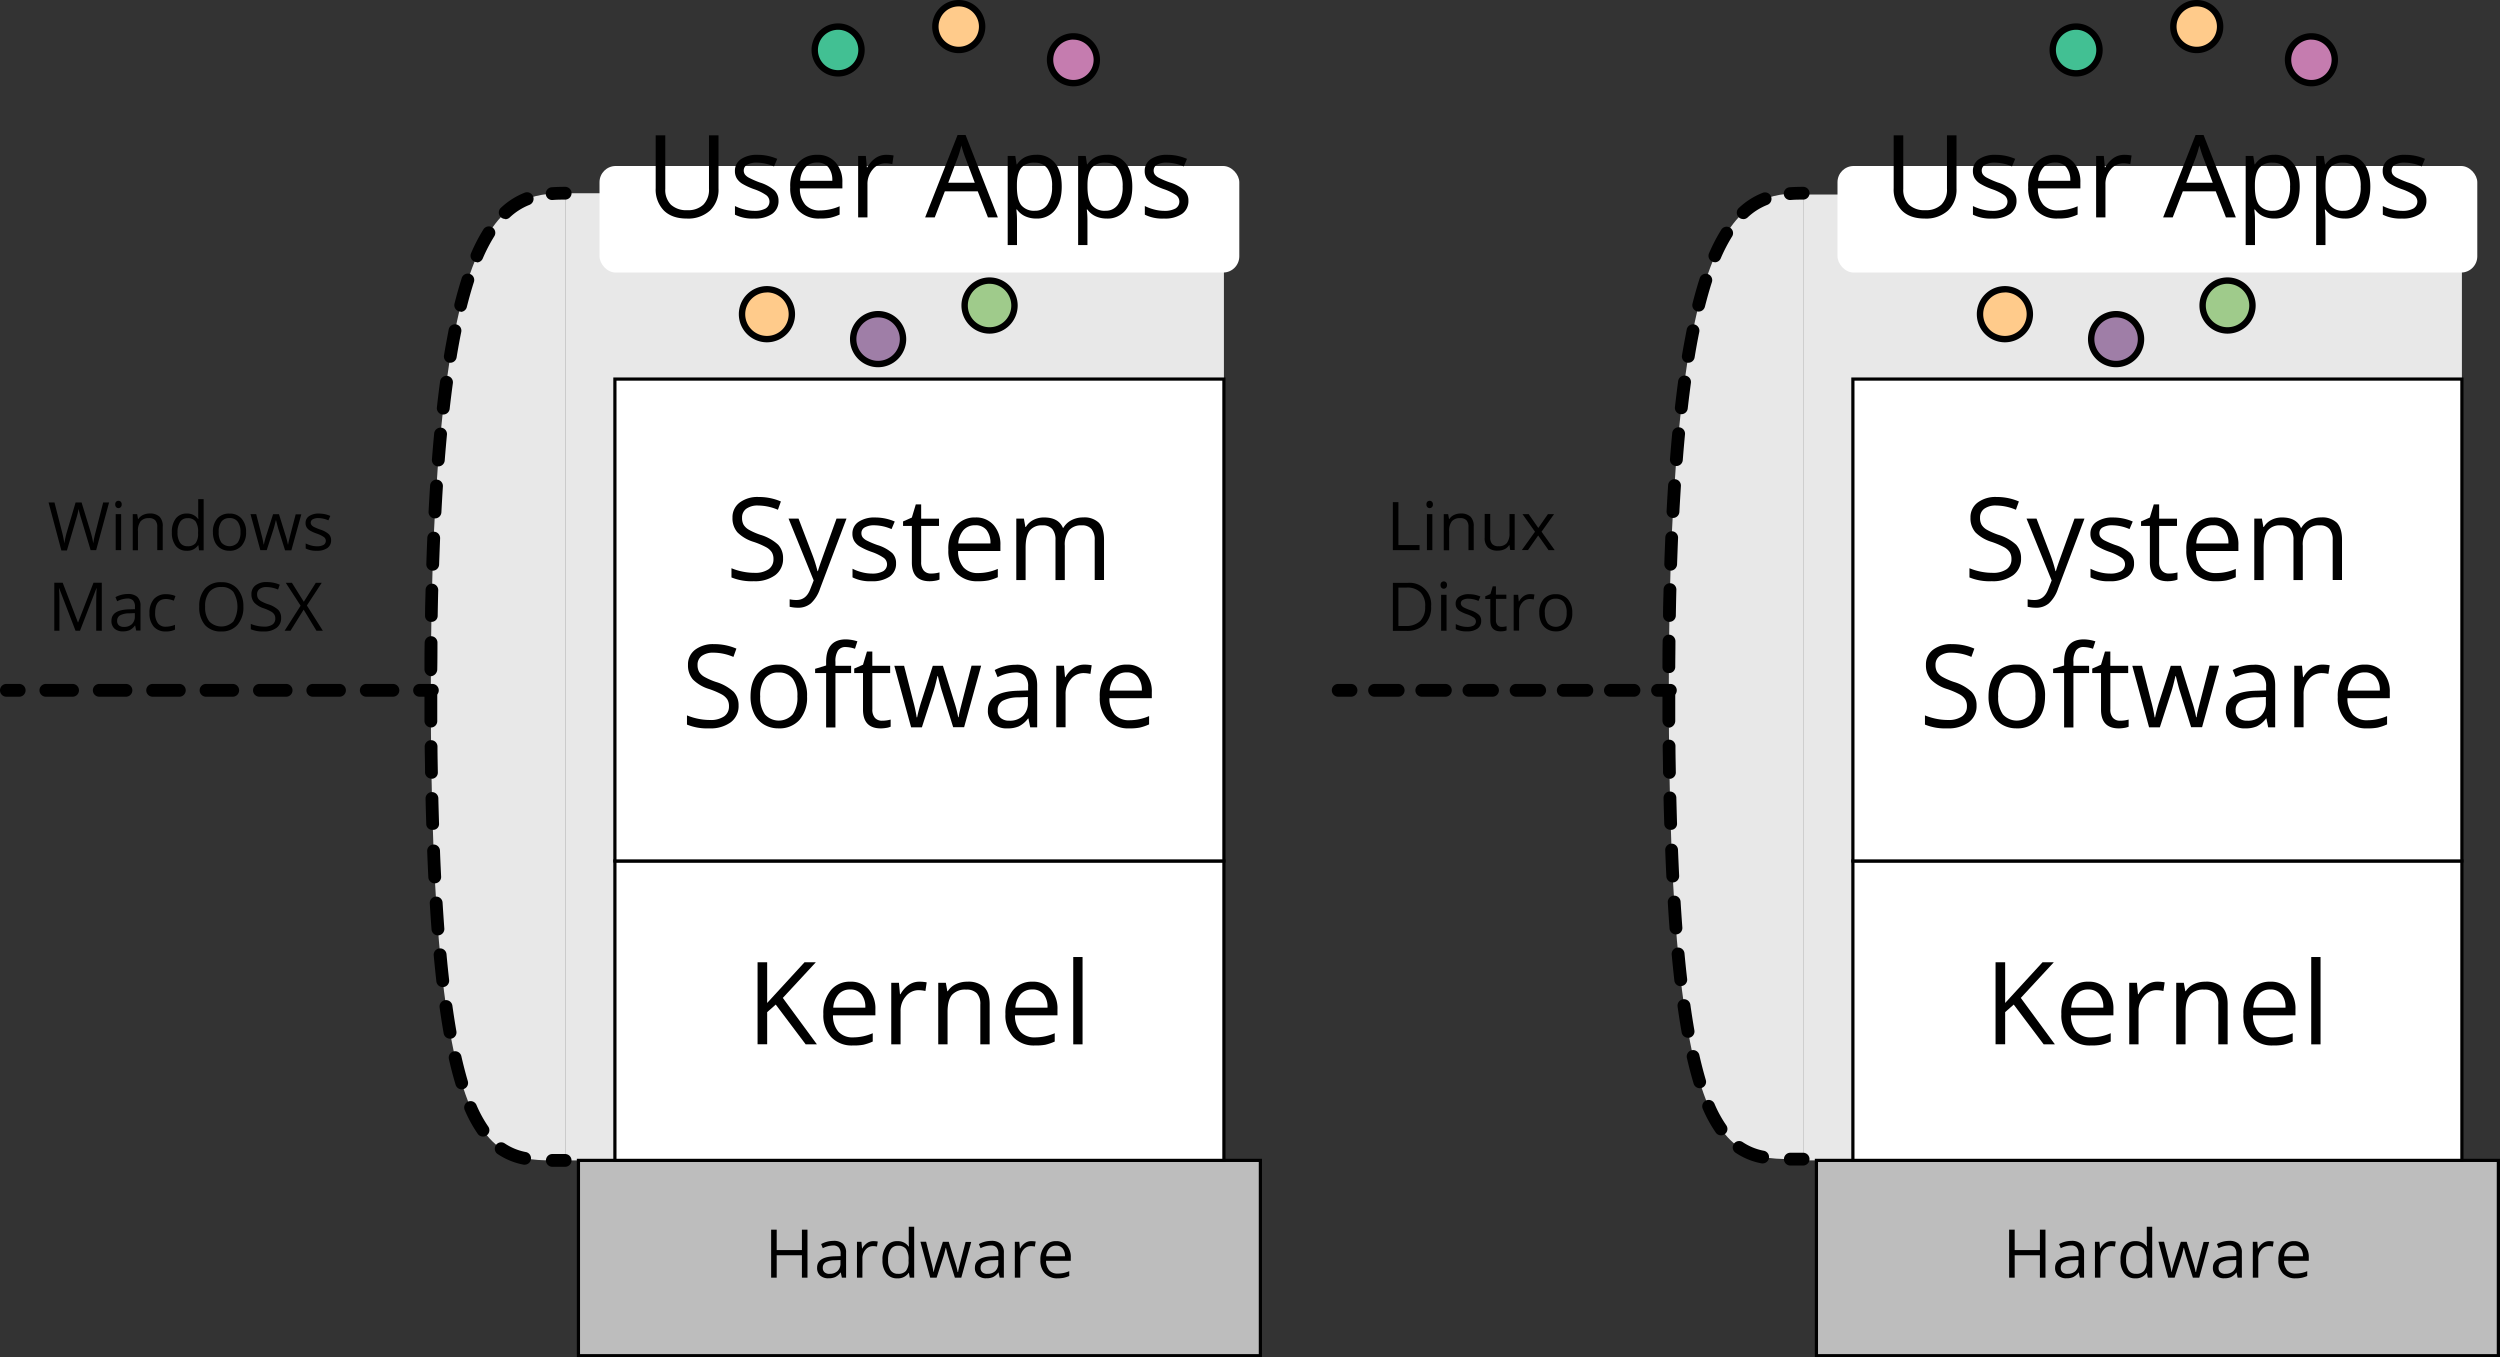 <svg id="Layer_1" data-name="Layer 1" xmlns="http://www.w3.org/2000/svg" viewBox="0 0 781.51 424.31"><rect x="0" y="0" width="781.51" height="424.31" fill="#333333" stroke="none"/><defs><style>.cls-1{fill:#e8e8e8;}.cls-2{fill:#fff;}.cls-3{fill:#bdbdbd;}.cls-4{fill:#ffcb8b;}.cls-5{fill:#9fcb8b;}.cls-6{fill:#9f7ea7;}.cls-7{fill:#42c093;}.cls-8{fill:#c57caf;}</style></defs><title>3</title><rect class="cls-1" x="176.68" y="60.41" width="205.92" height="302.34"/><rect class="cls-2" x="187.41" y="51.89" width="200" height="33.31" rx="5.07" ry="5.07"/><rect class="cls-3" x="180.82" y="362.75" width="213.19" height="61.06"/><path d="M403,431.9H188.82V369.84H403V431.9Zm-213.19-1H402V370.84H189.82V430.9Z" transform="translate(-8.5 -7.6)"/><rect class="cls-2" x="192.23" y="269.14" width="190.38" height="93.61"/><path d="M391.6,370.84H200.22V276.24H391.6v94.61Zm-190.38-1H390.6V277.24H201.22v92.61Z" transform="translate(-8.5 -7.6)"/><rect class="cls-2" x="192.23" y="118.5" width="190.38" height="150.64"/><path d="M391.6,277.24H200.22V125.6H391.6V277.24Zm-190.38-1H390.6V126.6H201.22V276.24Z" transform="translate(-8.5 -7.6)"/><path d="M260.92,407h-1.74v-7H251.3v7h-1.74V392h1.74v6.37h7.88V392h1.74v15Z" transform="translate(-8.5 -7.6)"/><path d="M271.67,407l-0.34-1.6h-0.08a4.72,4.72,0,0,1-1.67,1.43,5.1,5.1,0,0,1-2.08.37,3.75,3.75,0,0,1-2.62-.86,3.13,3.13,0,0,1-.95-2.45q0-3.4,5.44-3.56l1.9-.06v-0.7a2.84,2.84,0,0,0-.57-2,2.34,2.34,0,0,0-1.82-.63,7.4,7.4,0,0,0-3.17.86l-0.52-1.3a8.15,8.15,0,0,1,3.8-1,4.27,4.27,0,0,1,3,.89,3.72,3.72,0,0,1,1,2.86V407h-1.26Zm-3.84-1.2a3.45,3.45,0,0,0,2.49-.87,3.22,3.22,0,0,0,.91-2.44v-1l-1.7.07a6.19,6.19,0,0,0-2.92.63,1.9,1.9,0,0,0-.9,1.74,1.75,1.75,0,0,0,.56,1.4A2.31,2.31,0,0,0,267.83,405.82Z" transform="translate(-8.5 -7.6)"/><path d="M281.55,395.59a6.64,6.64,0,0,1,1.34.12l-0.24,1.58a5.77,5.77,0,0,0-1.23-.15,3,3,0,0,0-2.33,1.11,4,4,0,0,0-1,2.75v6h-1.7V395.8h1.4l0.19,2.08h0.08a4.93,4.93,0,0,1,1.5-1.69A3.39,3.39,0,0,1,281.55,395.59Z" transform="translate(-8.5 -7.6)"/><path d="M292.62,405.51h-0.09a4,4,0,0,1-3.52,1.71,4.17,4.17,0,0,1-3.42-1.5,6.62,6.62,0,0,1-1.22-4.28,6.73,6.73,0,0,1,1.23-4.31,4.13,4.13,0,0,1,3.42-1.54,4.08,4.08,0,0,1,3.5,1.66h0.13l-0.07-.81,0-.79v-4.57h1.7V407h-1.38Zm-3.4.29a3.09,3.09,0,0,0,2.52-.95,4.78,4.78,0,0,0,.78-3.06v-0.36a5.63,5.63,0,0,0-.79-3.4,3,3,0,0,0-2.53-1,2.6,2.6,0,0,0-2.29,1.16,5.78,5.78,0,0,0-.79,3.28,5.54,5.54,0,0,0,.79,3.25A2.67,2.67,0,0,0,289.23,405.8Z" transform="translate(-8.5 -7.6)"/><path d="M307,407l-2.06-6.58q-0.19-.6-0.73-2.74h-0.08q-0.41,1.79-.72,2.76L301.29,407h-2l-3.06-11.22H298l1.65,6.44a26.11,26.11,0,0,1,.65,3h0.08q0.11-.58.36-1.51t0.44-1.47l2.06-6.44h1.84l2,6.44a21.79,21.79,0,0,1,.78,3H308a10.86,10.86,0,0,1,.22-1.14q0.18-.77,2.13-8.26h1.76L309,407h-2Z" transform="translate(-8.5 -7.6)"/><path d="M321,407l-0.34-1.6h-0.08a4.74,4.74,0,0,1-1.67,1.43,5.11,5.11,0,0,1-2.08.37,3.75,3.75,0,0,1-2.62-.86,3.13,3.13,0,0,1-.95-2.45q0-3.4,5.43-3.56l1.9-.06v-0.7a2.84,2.84,0,0,0-.57-2,2.34,2.34,0,0,0-1.82-.63,7.4,7.4,0,0,0-3.17.86l-0.52-1.3a8.15,8.15,0,0,1,3.8-1,4.27,4.27,0,0,1,3,.89,3.72,3.72,0,0,1,1,2.86V407H321Zm-3.84-1.2a3.45,3.45,0,0,0,2.49-.87,3.21,3.21,0,0,0,.91-2.44v-1l-1.7.07a6.19,6.19,0,0,0-2.92.63,1.9,1.9,0,0,0-.9,1.74,1.75,1.75,0,0,0,.56,1.4A2.31,2.31,0,0,0,317.2,405.82Z" transform="translate(-8.5 -7.6)"/><path d="M330.92,395.59a6.64,6.64,0,0,1,1.34.12L332,397.29a5.79,5.79,0,0,0-1.23-.15,3,3,0,0,0-2.33,1.11,4,4,0,0,0-1,2.75v6h-1.7V395.8h1.4l0.19,2.08h0.08a4.93,4.93,0,0,1,1.5-1.69A3.39,3.39,0,0,1,330.92,395.59Z" transform="translate(-8.5 -7.6)"/><path d="M339.1,407.22a5.15,5.15,0,0,1-3.93-1.52,5.86,5.86,0,0,1-1.44-4.21,6.51,6.51,0,0,1,1.34-4.31,4.44,4.44,0,0,1,3.59-1.6A4.23,4.23,0,0,1,342,397a5.31,5.31,0,0,1,1.23,3.66v1.07h-7.73a4.45,4.45,0,0,0,1,3,3.46,3.46,0,0,0,2.67,1,9,9,0,0,0,3.58-.76v1.51a9,9,0,0,1-1.7.56A9.59,9.59,0,0,1,339.1,407.22ZM338.64,397a2.77,2.77,0,0,0-2.15.88,4.05,4.05,0,0,0-.95,2.44h5.87a3.73,3.73,0,0,0-.72-2.46A2.52,2.52,0,0,0,338.64,397Z" transform="translate(-8.5 -7.6)"/><path d="M263.87,334.07h-3.51L251,321.63,248.32,324v10.05h-3V308.41h3v12.72L260,308.41h3.53l-10.32,11.14Z" transform="translate(-8.5 -7.6)"/><path d="M275.08,334.42a8.84,8.84,0,0,1-6.73-2.6,10.05,10.05,0,0,1-2.47-7.21,11.15,11.15,0,0,1,2.29-7.39,7.61,7.61,0,0,1,6.15-2.74,7.25,7.25,0,0,1,5.72,2.38,9.11,9.11,0,0,1,2.11,6.27V325H268.9a7.62,7.62,0,0,0,1.71,5.14,5.92,5.92,0,0,0,4.57,1.75,15.48,15.48,0,0,0,6.14-1.3v2.6a15.46,15.46,0,0,1-2.92,1A16.4,16.4,0,0,1,275.08,334.42Zm-0.79-17.5a4.76,4.76,0,0,0-3.69,1.51,7,7,0,0,0-1.62,4.18H279a6.4,6.4,0,0,0-1.23-4.22A4.32,4.32,0,0,0,274.29,316.92Z" transform="translate(-8.5 -7.6)"/><path d="M295.89,314.48a11.46,11.46,0,0,1,2.3.21l-0.4,2.7a9.91,9.91,0,0,0-2.11-.26,5.13,5.13,0,0,0-4,1.9,6.91,6.91,0,0,0-1.66,4.72v10.32h-2.91V314.83h2.4l0.33,3.56H290a8.45,8.45,0,0,1,2.58-2.9A5.8,5.8,0,0,1,295.89,314.48Z" transform="translate(-8.5 -7.6)"/><path d="M314.95,334.07V321.63a5,5,0,0,0-1.07-3.51,4.36,4.36,0,0,0-3.35-1.16,5.52,5.52,0,0,0-4.42,1.63q-1.4,1.63-1.4,5.39v10.09h-2.91V314.83h2.37l0.47,2.63h0.14a6,6,0,0,1,2.51-2.2,8.17,8.17,0,0,1,3.6-.78,7.31,7.31,0,0,1,5.23,1.68q1.75,1.68,1.75,5.36v12.55h-2.91Z" transform="translate(-8.5 -7.6)"/><path d="M332,334.42a8.84,8.84,0,0,1-6.73-2.6,10.05,10.05,0,0,1-2.47-7.21,11.15,11.15,0,0,1,2.29-7.39,7.61,7.61,0,0,1,6.15-2.74,7.25,7.25,0,0,1,5.72,2.38,9.11,9.11,0,0,1,2.11,6.27V325H325.79a7.62,7.62,0,0,0,1.71,5.14,5.92,5.92,0,0,0,4.57,1.75,15.48,15.48,0,0,0,6.14-1.3v2.6a15.46,15.46,0,0,1-2.92,1A16.39,16.39,0,0,1,332,334.42Zm-0.79-17.5a4.76,4.76,0,0,0-3.69,1.51,7,7,0,0,0-1.62,4.18h10.05a6.4,6.4,0,0,0-1.23-4.22A4.32,4.32,0,0,0,331.18,316.92Z" transform="translate(-8.5 -7.6)"/><path d="M346.92,334.07H344v-27.3h2.91v27.3Z" transform="translate(-8.5 -7.6)"/><path d="M253.29,182.12a6.29,6.29,0,0,1-2.46,5.28,10.66,10.66,0,0,1-6.67,1.89,16.7,16.7,0,0,1-7-1.18v-2.88a18.53,18.53,0,0,0,3.44,1.05,18.13,18.13,0,0,0,3.69.39,7.43,7.43,0,0,0,4.49-1.13,3.72,3.72,0,0,0,1.51-3.15,4,4,0,0,0-.54-2.18,5,5,0,0,0-1.79-1.57,25.08,25.08,0,0,0-3.82-1.63,12.17,12.17,0,0,1-5.12-3,6.7,6.7,0,0,1-1.54-4.58,5.7,5.7,0,0,1,2.23-4.72,9.26,9.26,0,0,1,5.9-1.75,17.37,17.37,0,0,1,7,1.4l-0.93,2.6a15.91,15.91,0,0,0-6.18-1.33,6,6,0,0,0-3.7,1,3.35,3.35,0,0,0-1.33,2.83,4.33,4.33,0,0,0,.49,2.19,4.62,4.62,0,0,0,1.66,1.56,20.6,20.6,0,0,0,3.57,1.57,14.15,14.15,0,0,1,5.55,3.09A6.07,6.07,0,0,1,253.29,182.12Z" transform="translate(-8.5 -7.6)"/><path d="M255,169.71h3.12l4.21,11a41.81,41.81,0,0,1,1.72,5.42h0.14q0.23-.9,1-3.06T270,169.71h3.12l-8.27,21.9a10.92,10.92,0,0,1-2.87,4.61,6.1,6.1,0,0,1-4,1.36,11.7,11.7,0,0,1-2.63-.3v-2.33a10.13,10.13,0,0,0,2.16.21q3,0,4.28-3.37l1.07-2.74Z" transform="translate(-8.5 -7.6)"/><path d="M288.61,183.7a4.82,4.82,0,0,1-2,4.14A9.41,9.41,0,0,1,281,189.3a12.22,12.22,0,0,1-6-1.21v-2.7a14.35,14.35,0,0,0,3,1.11,12.4,12.4,0,0,0,3.06.4,6.94,6.94,0,0,0,3.51-.73,2.51,2.51,0,0,0,.25-4.14,15.33,15.33,0,0,0-3.8-1.89,20.63,20.63,0,0,1-3.82-1.75,5.21,5.21,0,0,1-1.68-1.69,4.42,4.42,0,0,1-.55-2.26,4.32,4.32,0,0,1,1.91-3.71,8.91,8.91,0,0,1,5.25-1.36,15.35,15.35,0,0,1,6.07,1.26l-1,2.37a14,14,0,0,0-5.25-1.19,6,6,0,0,0-3.12.65,2,2,0,0,0-1.05,1.79,2.18,2.18,0,0,0,.39,1.32,3.89,3.89,0,0,0,1.27,1,28.3,28.3,0,0,0,3.37,1.42,12.59,12.59,0,0,1,4.62,2.51A4.43,4.43,0,0,1,288.61,183.7Z" transform="translate(-8.5 -7.6)"/><path d="M299.56,186.89a9.51,9.51,0,0,0,1.49-.11,9.65,9.65,0,0,0,1.14-.24v2.23a5.32,5.32,0,0,1-1.4.38,10.57,10.57,0,0,1-1.66.15q-5.58,0-5.58-5.88V172H290.8v-1.4l2.75-1.21,1.23-4.11h1.68v4.46h5.58V172h-5.58V183.3a3.89,3.89,0,0,0,.82,2.67A2.87,2.87,0,0,0,299.56,186.89Z" transform="translate(-8.5 -7.6)"/><path d="M314.16,189.3a8.84,8.84,0,0,1-6.73-2.6,10.05,10.05,0,0,1-2.47-7.21,11.15,11.15,0,0,1,2.29-7.39,7.61,7.61,0,0,1,6.15-2.74,7.25,7.25,0,0,1,5.72,2.38,9.11,9.11,0,0,1,2.11,6.27v1.84H308a7.62,7.62,0,0,0,1.71,5.14,5.92,5.92,0,0,0,4.57,1.75,15.49,15.49,0,0,0,6.14-1.3v2.6a15.45,15.45,0,0,1-2.92,1A16.4,16.4,0,0,1,314.16,189.3Zm-0.79-17.5a4.76,4.76,0,0,0-3.69,1.51,7,7,0,0,0-1.62,4.18h10.05a6.4,6.4,0,0,0-1.23-4.22A4.32,4.32,0,0,0,313.37,171.8Z" transform="translate(-8.5 -7.6)"/><path d="M350.71,188.95V176.43a5.2,5.2,0,0,0-1-3.45,3.8,3.8,0,0,0-3.05-1.15,4.93,4.93,0,0,0-4,1.56,7.42,7.42,0,0,0-1.3,4.81v10.74h-2.91V176.43a5.19,5.19,0,0,0-1-3.45,3.83,3.83,0,0,0-3.07-1.15,4.76,4.76,0,0,0-4,1.64q-1.27,1.64-1.27,5.38v10.09H326.2V169.71h2.37l0.47,2.63h0.14a5.72,5.72,0,0,1,2.33-2.19,7.1,7.1,0,0,1,3.36-.79q4.51,0,5.9,3.26h0.14a6.14,6.14,0,0,1,2.49-2.39,7.73,7.73,0,0,1,3.72-.88A6.52,6.52,0,0,1,352,171q1.62,1.68,1.62,5.36v12.55h-2.91Z" transform="translate(-8.5 -7.6)"/><path d="M239.38,228.12a6.29,6.29,0,0,1-2.46,5.28,10.66,10.66,0,0,1-6.67,1.89,16.7,16.7,0,0,1-7-1.18v-2.88a18.53,18.53,0,0,0,3.44,1.05,18.13,18.13,0,0,0,3.69.39,7.43,7.43,0,0,0,4.49-1.13,3.72,3.72,0,0,0,1.51-3.15,4,4,0,0,0-.54-2.18,5,5,0,0,0-1.79-1.57,25.08,25.08,0,0,0-3.82-1.63,12.17,12.17,0,0,1-5.12-3,6.7,6.7,0,0,1-1.54-4.58,5.7,5.7,0,0,1,2.23-4.72,9.26,9.26,0,0,1,5.9-1.75,17.38,17.38,0,0,1,7,1.4l-0.93,2.6a15.91,15.91,0,0,0-6.18-1.33,6,6,0,0,0-3.7,1,3.35,3.35,0,0,0-1.33,2.83,4.33,4.33,0,0,0,.49,2.18,4.62,4.62,0,0,0,1.66,1.56,20.6,20.6,0,0,0,3.57,1.57,14.15,14.15,0,0,1,5.55,3.09A6.07,6.07,0,0,1,239.38,228.12Z" transform="translate(-8.5 -7.6)"/><path d="M260.79,225.31a10.61,10.61,0,0,1-2.37,7.34,8.34,8.34,0,0,1-6.54,2.64,8.67,8.67,0,0,1-4.58-1.21,8,8,0,0,1-3.09-3.47,12.11,12.11,0,0,1-1.09-5.3q0-4.7,2.35-7.33a8.32,8.32,0,0,1,6.53-2.62,8.13,8.13,0,0,1,6.41,2.68A10.56,10.56,0,0,1,260.79,225.31Zm-14.65,0a9.12,9.12,0,0,0,1.47,5.62,5.85,5.85,0,0,0,8.68,0,9.08,9.08,0,0,0,1.48-5.62,8.94,8.94,0,0,0-1.48-5.57,5.21,5.21,0,0,0-4.38-1.9,5.13,5.13,0,0,0-4.32,1.88A9,9,0,0,0,246.14,225.31Z" transform="translate(-8.5 -7.6)"/><path d="M274.56,218h-4.9v17h-2.91V218h-3.44v-1.32l3.44-1.05v-1.07q0-7.09,6.19-7.09a12.76,12.76,0,0,1,3.58.61l-0.75,2.33a9.62,9.62,0,0,0-2.88-.54,2.8,2.8,0,0,0-2.44,1.1,6.12,6.12,0,0,0-.79,3.52v1.25h4.9V218Z" transform="translate(-8.5 -7.6)"/><path d="M284.29,232.89a9.51,9.51,0,0,0,1.49-.11,9.65,9.65,0,0,0,1.14-.24v2.23a5.32,5.32,0,0,1-1.4.38,10.57,10.57,0,0,1-1.66.15q-5.58,0-5.58-5.88V218h-2.75v-1.4l2.75-1.21,1.23-4.11h1.68v4.46h5.58V218H281.2V229.3A3.89,3.89,0,0,0,282,232,2.87,2.87,0,0,0,284.29,232.89Z" transform="translate(-8.5 -7.6)"/><path d="M306.47,234.95l-3.53-11.28q-0.33-1-1.25-4.7h-0.14q-0.7,3.07-1.23,4.74l-3.63,11.25h-3.37l-5.25-19.23h3.05l2.83,11a44.83,44.83,0,0,1,1.11,5.11h0.14q0.19-1,.62-2.59t0.75-2.52l3.53-11h3.16l3.44,11a37.27,37.27,0,0,1,1.33,5.07h0.14a18.36,18.36,0,0,1,.38-1.95q0.31-1.32,3.66-14.16h3l-5.32,19.23h-3.46Z" transform="translate(-8.5 -7.6)"/><path d="M330.54,234.95L330,232.21h-0.14a8.11,8.11,0,0,1-2.87,2.45,8.75,8.75,0,0,1-3.57.64,6.43,6.43,0,0,1-4.48-1.47,5.38,5.38,0,0,1-1.62-4.19q0-5.83,9.32-6.11l3.26-.1v-1.19a4.87,4.87,0,0,0-1-3.34,4,4,0,0,0-3.11-1.08,12.69,12.69,0,0,0-5.44,1.47l-0.9-2.23a13.73,13.73,0,0,1,3.12-1.21,13.51,13.51,0,0,1,3.4-.44,7.33,7.33,0,0,1,5.1,1.53q1.66,1.53,1.66,4.9v13.13h-2.16ZM324,232.89a5.91,5.91,0,0,0,4.27-1.49,5.52,5.52,0,0,0,1.55-4.18v-1.74l-2.91.12a10.59,10.59,0,0,0-5,1.08,3.25,3.25,0,0,0-1.54,3,3,3,0,0,0,1,2.4A4,4,0,0,0,324,232.89Z" transform="translate(-8.5 -7.6)"/><path d="M347.47,215.36a11.46,11.46,0,0,1,2.3.21l-0.4,2.7a9.91,9.91,0,0,0-2.11-.26,5.13,5.13,0,0,0-4,1.9,6.91,6.91,0,0,0-1.66,4.72v10.32H338.7V215.71h2.4l0.33,3.56h0.14a8.45,8.45,0,0,1,2.58-2.9A5.8,5.8,0,0,1,347.47,215.36Z" transform="translate(-8.5 -7.6)"/><path d="M361.49,235.3a8.84,8.84,0,0,1-6.73-2.6,10.05,10.05,0,0,1-2.47-7.21,11.15,11.15,0,0,1,2.29-7.39,7.61,7.61,0,0,1,6.15-2.74,7.25,7.25,0,0,1,5.72,2.38,9.11,9.11,0,0,1,2.11,6.27v1.84H355.32A7.62,7.62,0,0,0,357,231a5.92,5.92,0,0,0,4.57,1.75,15.48,15.48,0,0,0,6.14-1.3v2.6a15.46,15.46,0,0,1-2.92,1A16.39,16.39,0,0,1,361.49,235.3Zm-0.79-17.5a4.76,4.76,0,0,0-3.69,1.51,7,7,0,0,0-1.62,4.18h10.05a6.4,6.4,0,0,0-1.23-4.22A4.32,4.32,0,0,0,360.7,217.8Z" transform="translate(-8.5 -7.6)"/><path d="M233.11,49.91v16.6a9,9,0,0,1-2.65,6.9,10.16,10.16,0,0,1-7.28,2.51q-4.63,0-7.17-2.53a9.37,9.37,0,0,1-2.54-6.95V49.91h3V66.65a6.59,6.59,0,0,0,1.75,4.93,7.08,7.08,0,0,0,5.16,1.72,6.83,6.83,0,0,0,5-1.73,6.65,6.65,0,0,0,1.75-5V49.91h3Z" transform="translate(-8.5 -7.6)"/><path d="M251.87,70.32a4.82,4.82,0,0,1-2,4.14,9.4,9.4,0,0,1-5.62,1.46,12.21,12.21,0,0,1-6-1.21V72a14.43,14.43,0,0,0,3,1.11,12.42,12.42,0,0,0,3.06.4,7,7,0,0,0,3.51-.73,2.51,2.51,0,0,0,.25-4.14,15.32,15.32,0,0,0-3.8-1.89A20.6,20.6,0,0,1,240.47,65a5.22,5.22,0,0,1-1.68-1.69,4.42,4.42,0,0,1-.55-2.26,4.31,4.31,0,0,1,1.91-3.71A8.91,8.91,0,0,1,245.39,56a15.35,15.35,0,0,1,6.07,1.26l-1,2.37a13.94,13.94,0,0,0-5.25-1.19,6,6,0,0,0-3.12.65A2,2,0,0,0,241,60.86a2.18,2.18,0,0,0,.39,1.32,3.89,3.89,0,0,0,1.27,1A28.36,28.36,0,0,0,246,64.64a12.59,12.59,0,0,1,4.62,2.51A4.43,4.43,0,0,1,251.87,70.32Z" transform="translate(-8.5 -7.6)"/><path d="M264.73,75.92a8.84,8.84,0,0,1-6.73-2.6,10.05,10.05,0,0,1-2.47-7.21,11.15,11.15,0,0,1,2.29-7.39A7.61,7.61,0,0,1,264,56a7.25,7.25,0,0,1,5.72,2.38,9.11,9.11,0,0,1,2.11,6.27v1.84H258.55a7.62,7.62,0,0,0,1.71,5.14,5.92,5.92,0,0,0,4.57,1.75,15.48,15.48,0,0,0,6.14-1.3v2.6a15.43,15.43,0,0,1-2.92,1A16.43,16.43,0,0,1,264.73,75.92Zm-0.79-17.5a4.76,4.76,0,0,0-3.69,1.51,7,7,0,0,0-1.62,4.18h10.05a6.4,6.4,0,0,0-1.23-4.22A4.32,4.32,0,0,0,263.94,58.42Z" transform="translate(-8.5 -7.6)"/><path d="M285.54,56a11.39,11.39,0,0,1,2.3.21l-0.4,2.7a9.93,9.93,0,0,0-2.11-.26,5.13,5.13,0,0,0-4,1.9,6.91,6.91,0,0,0-1.66,4.72V75.57h-2.91V56.34h2.4l0.33,3.56h0.14a8.45,8.45,0,0,1,2.58-2.9A5.81,5.81,0,0,1,285.54,56Z" transform="translate(-8.5 -7.6)"/><path d="M317.34,75.57l-3.19-8.16H303.86l-3.16,8.16h-3l10.14-25.76h2.51l10.09,25.76h-3.09Zm-4.12-10.84-3-7.95q-0.58-1.51-1.19-3.7a33.37,33.37,0,0,1-1.11,3.7l-3,7.95h8.3Z" transform="translate(-8.5 -7.6)"/><path d="M332.46,75.92a8.33,8.33,0,0,1-3.43-.69,6.45,6.45,0,0,1-2.61-2.13h-0.21a25.93,25.93,0,0,1,.21,3.19V84.2h-2.91V56.34h2.37l0.4,2.63h0.14A6.77,6.77,0,0,1,329,56.69a8,8,0,0,1,3.42-.7,7.11,7.11,0,0,1,5.9,2.61q2.08,2.62,2.08,7.33t-2.11,7.36A7.12,7.12,0,0,1,332.46,75.92ZM332,58.46a5.16,5.16,0,0,0-4.26,1.63q-1.32,1.63-1.35,5.19v0.65q0,4.05,1.35,5.8a5.14,5.14,0,0,0,4.33,1.75,4.51,4.51,0,0,0,3.9-2,9.57,9.57,0,0,0,1.41-5.56A9.21,9.21,0,0,0,336,60.38,4.65,4.65,0,0,0,332,58.46Z" transform="translate(-8.5 -7.6)"/><path d="M354.48,75.92a8.33,8.33,0,0,1-3.43-.69,6.45,6.45,0,0,1-2.61-2.13h-0.21a25.93,25.93,0,0,1,.21,3.19V84.2h-2.91V56.34h2.37l0.4,2.63h0.14a6.77,6.77,0,0,1,2.62-2.28,8,8,0,0,1,3.42-.7,7.11,7.11,0,0,1,5.9,2.61q2.08,2.62,2.08,7.33t-2.11,7.36A7.12,7.12,0,0,1,354.48,75.92Zm-0.42-17.46a5.16,5.16,0,0,0-4.26,1.63q-1.32,1.63-1.35,5.19v0.65q0,4.05,1.35,5.8a5.14,5.14,0,0,0,4.33,1.75,4.51,4.51,0,0,0,3.9-2,9.57,9.57,0,0,0,1.41-5.56A9.21,9.21,0,0,0,358,60.38,4.65,4.65,0,0,0,354.06,58.46Z" transform="translate(-8.5 -7.6)"/><path d="M380,70.32a4.82,4.82,0,0,1-2,4.14,9.4,9.4,0,0,1-5.62,1.46,12.21,12.21,0,0,1-6-1.21V72a14.43,14.43,0,0,0,3,1.11,12.42,12.42,0,0,0,3.06.4,7,7,0,0,0,3.51-.73,2.51,2.51,0,0,0,.25-4.14,15.34,15.34,0,0,0-3.8-1.89A20.56,20.56,0,0,1,368.57,65a5.21,5.21,0,0,1-1.68-1.69,4.41,4.41,0,0,1-.55-2.26,4.31,4.31,0,0,1,1.91-3.71A8.91,8.91,0,0,1,373.49,56a15.35,15.35,0,0,1,6.07,1.26l-1,2.37a13.94,13.94,0,0,0-5.25-1.19,6,6,0,0,0-3.12.65,2,2,0,0,0-1.05,1.79,2.18,2.18,0,0,0,.39,1.32,3.9,3.9,0,0,0,1.27,1,28.44,28.44,0,0,0,3.37,1.42,12.59,12.59,0,0,1,4.62,2.51A4.43,4.43,0,0,1,380,70.32Z" transform="translate(-8.5 -7.6)"/><circle class="cls-4" cx="239.75" cy="98.22" r="7.79"/><path d="M248.25,114.61a8.79,8.79,0,1,1,8.79-8.79A8.8,8.8,0,0,1,248.25,114.61Zm0-15.58a6.79,6.79,0,1,0,6.79,6.79A6.8,6.8,0,0,0,248.25,99Z" transform="translate(-8.5 -7.6)"/><circle class="cls-5" cx="309.34" cy="95.51" r="7.79"/><path d="M317.84,111.9a8.79,8.79,0,1,1,8.79-8.79A8.8,8.8,0,0,1,317.84,111.9Zm0-15.59a6.79,6.79,0,1,0,6.79,6.79A6.8,6.8,0,0,0,317.84,96.32Z" transform="translate(-8.5 -7.6)"/><circle class="cls-6" cx="274.55" cy="106.01" r="7.79"/><path d="M283,122.4a8.79,8.79,0,1,1,8.79-8.79A8.8,8.8,0,0,1,283,122.4Zm0-15.58a6.79,6.79,0,1,0,6.79,6.79A6.8,6.8,0,0,0,283,106.82Z" transform="translate(-8.5 -7.6)"/><circle class="cls-4" cx="299.71" cy="8.31" r="7.31"/><path d="M308.21,24.22a8.31,8.31,0,1,1,8.31-8.31A8.32,8.32,0,0,1,308.21,24.22Zm0-14.62a6.31,6.31,0,1,0,6.31,6.31A6.32,6.32,0,0,0,308.21,9.6Z" transform="translate(-8.5 -7.6)"/><circle class="cls-7" cx="262.01" cy="15.62" r="7.31"/><path d="M270.5,31.53a8.31,8.31,0,1,1,8.31-8.31A8.32,8.32,0,0,1,270.5,31.53Zm0-14.62a6.31,6.31,0,1,0,6.31,6.31A6.32,6.32,0,0,0,270.5,16.91Z" transform="translate(-8.5 -7.6)"/><circle class="cls-8" cx="335.56" cy="18.68" r="7.31"/><path d="M344.06,34.59a8.31,8.31,0,1,1,8.31-8.31A8.32,8.32,0,0,1,344.06,34.59Zm0-14.62a6.31,6.31,0,1,0,6.31,6.31A6.32,6.32,0,0,0,344.06,20Z" transform="translate(-8.5 -7.6)"/><path class="cls-1" d="M185.17,68c-19.34.06-42,4.73-42,155.4s18.68,146.94,42,146.94" transform="translate(-8.5 -7.6)"/><path d="M181.18,70.13a2,2,0,0,1-.13-4c1.53-.1,3-0.13,4.12-0.13h0a2,2,0,0,1,0,4c-1.06,0-2.45,0-3.86.12h-0.14Z" transform="translate(-8.5 -7.6)"/><path d="M172.62,371.69a2,2,0,0,1-.39,0,21.73,21.73,0,0,1-8.21-3.36,2,2,0,0,1,2.26-3.3,17.8,17.8,0,0,0,6.73,2.73A2,2,0,0,1,172.62,371.69Zm-13.13-8.79a2,2,0,0,1-1.64-.85,42.34,42.34,0,0,1-4.09-7.47,2,2,0,0,1,3.67-1.59,38.4,38.4,0,0,0,3.69,6.76A2,2,0,0,1,159.49,362.9Zm-6.65-14.76a2,2,0,0,1-1.91-1.42c-0.74-2.45-1.45-5.15-2.09-8a2,2,0,1,1,3.9-.88c0.63,2.77,1.31,5.37,2,7.73A2,2,0,0,1,152.84,348.14Zm-3.65-15.85a2,2,0,0,1-2-1.65c-0.45-2.55-.88-5.28-1.27-8.11a2,2,0,1,1,4-.55c0.39,2.78.81,5.47,1.25,8a2,2,0,0,1-1.62,2.32A2,2,0,0,1,149.18,332.29Zm-2.28-16.12a2,2,0,0,1-2-1.77c-0.29-2.61-.57-5.35-0.83-8.14a2,2,0,1,1,4-.37c0.25,2.77.53,5.48,0.82,8.06a2,2,0,0,1-1.76,2.21H146.9ZM145.4,300a2,2,0,0,1-2-1.85q-0.3-3.93-.55-8.15a2,2,0,1,1,4-.24q0.26,4.19.55,8.1a2,2,0,0,1-1.84,2.14H145.4Zm-1-16.26a2,2,0,0,1-2-1.9q-0.2-4-.36-8.16a2,2,0,0,1,4-.16q0.16,4.18.36,8.12a2,2,0,0,1-1.9,2.1h-0.1ZM143.75,267a1.83,1.83,0,0,1-2-1.73c-0.08-2.65-.16-5.27-0.22-8.06a2,2,0,0,1,2-2,2,2,0,0,1,2,2c0.06,2.78.14,5.29,0.22,7.93a1.82,1.82,0,0,1-1.94,1.87h-0.06Zm-0.38-16a2,2,0,0,1-2-1.9c0-2.66-.08-5.34-0.11-8.12a2,2,0,0,1,2-2h0a2,2,0,0,1,2,2c0,2.77.07,5.41,0.11,8.07a1.93,1.93,0,0,1-2,2h0Zm-0.18-16a2.07,2.07,0,0,1-2-2.07c0-2.67,0-5.27,0-8a1.9,1.9,0,0,1,2-1.88h0a1.87,1.87,0,0,1,2,1.84q0,4.15,0,8.14a2,2,0,0,1-2,2h0Zm0-16h0a2.21,2.21,0,0,1-2-2.24c0-2.77,0-5.61.06-8.28a2.07,2.07,0,0,1,2-2,2,2,0,0,1,2,2c0,2.66,0,5.59-.06,8.36A2.2,2.2,0,0,1,143.18,219Zm0.18-17h0a1.89,1.89,0,0,1-2-1.92c0-2.78.11-5.44,0.17-8.1a2,2,0,0,1,2-1.92,2,2,0,0,1,1.95,2.06c-0.07,2.65-.12,5.25-0.17,8A1.91,1.91,0,0,1,143.36,202Zm0.41-16H143.7a2,2,0,0,1-1.93-2.09c0.09-2.79.19-5.52,0.31-8.18a2,2,0,1,1,4,.16c-0.11,2.64-.21,5.38-0.31,8.15A2,2,0,0,1,143.77,186Zm0.69-16.34h-0.11a2,2,0,0,1-1.89-2.1q0.22-4.19.48-8.16a2,2,0,0,1,4,.26q-0.25,3.94-.47,8.11A2,2,0,0,1,144.46,169.66Zm1.05-16.26h-0.16a2,2,0,0,1-1.84-2.15q0.33-4.21.7-8.15a2,2,0,0,1,4,.38q-0.37,3.91-.7,8.08A2,2,0,0,1,145.52,153.4Zm1.54-16.22h-0.23a2,2,0,0,1-1.76-2.21c0.31-2.78.65-5.52,1-8.13a2,2,0,1,1,4,.54c-0.35,2.58-.69,5.29-1,8A2,2,0,0,1,147.06,137.18ZM149.27,121l-0.33,0a2,2,0,0,1-1.65-2.3c0.46-2.8,1-5.52,1.47-8.08a2,2,0,1,1,3.92.79c-0.51,2.51-1,5.18-1.45,7.94A2,2,0,0,1,149.27,121Zm3.25-16a2,2,0,0,1-1.94-2.49c0.71-2.81,1.47-5.49,2.26-8a2,2,0,0,1,3.81,1.23c-0.77,2.38-1.5,5-2.19,7.7A2,2,0,0,1,152.52,105.1Zm5.06-15.45a2,2,0,0,1-1.83-2.79,55.21,55.21,0,0,1,3.89-7.49A2,2,0,0,1,163,81.49a51.2,51.2,0,0,0-3.6,6.94A2,2,0,0,1,157.58,89.64Zm8.84-13.51a2,2,0,0,1-1.36-3.46,23.27,23.27,0,0,1,7.44-4.74A2,2,0,0,1,174,71.65a19.36,19.36,0,0,0-6.18,3.95A2,2,0,0,1,166.42,76.13Z" transform="translate(-8.5 -7.6)"/><path d="M181.92,372.35h-0.75a2,2,0,0,1,0-4c0.24,0,.49,0,0.74,0h3.25a2,2,0,1,1,0,4h-3.26Z" transform="translate(-8.5 -7.6)"/><path d="M143.66,225.4h-4a2,2,0,0,1,0-4h4A2,2,0,0,1,143.66,225.4Z" transform="translate(-8.5 -7.6)"/><path d="M131.32,225.4H123a2,2,0,1,1,0-4h8.34A2,2,0,0,1,131.32,225.4Zm-16.69,0h-8.34a2,2,0,1,1,0-4h8.34A2,2,0,0,1,114.63,225.4Zm-16.69,0H89.6a2,2,0,0,1,0-4h8.34A2,2,0,0,1,97.94,225.4Zm-16.69,0H72.91a2,2,0,0,1,0-4h8.34A2,2,0,0,1,81.25,225.4Zm-16.69,0H56.22a2,2,0,1,1,0-4h8.34A2,2,0,1,1,64.56,225.4Zm-16.69,0H39.53a2,2,0,0,1,0-4h8.34A2,2,0,0,1,47.87,225.4Zm-16.69,0H22.84a2,2,0,1,1,0-4h8.34A2,2,0,0,1,31.19,225.4Z" transform="translate(-8.5 -7.6)"/><path d="M14.5,225.4h-4a2,2,0,0,1,0-4h4A2,2,0,0,1,14.5,225.4Z" transform="translate(-8.5 -7.6)"/><path d="M38.56,179.57H36.83l-3-10q-0.22-.67-0.48-1.68a9.81,9.81,0,0,1-.28-1.22,23.35,23.35,0,0,1-.72,3l-2.93,10H27.68l-4-15h1.85l2.37,9.26a34.44,34.44,0,0,1,.72,3.53,25.47,25.47,0,0,1,.82-3.67l2.69-9.12H34l2.82,9.2a28,28,0,0,1,.83,3.59,30.74,30.74,0,0,1,.74-3.55l2.36-9.24h1.85Z" transform="translate(-8.5 -7.6)"/><path d="M44.52,165.29a1.13,1.13,0,0,1,.29-0.86,1.06,1.06,0,0,1,1.43,0,1.11,1.11,0,0,1,.3.85,1.13,1.13,0,0,1-.3.86,1,1,0,0,1-1.43,0A1.15,1.15,0,0,1,44.52,165.29Zm1.85,14.28h-1.7V168.33h1.7v11.24Z" transform="translate(-8.5 -7.6)"/><path d="M57.66,179.57V172.3a2.93,2.93,0,0,0-.63-2.05,2.55,2.55,0,0,0-2-.68,3.23,3.23,0,0,0-2.58,1,4.81,4.81,0,0,0-.82,3.15v5.9H50V168.33h1.38l0.28,1.54h0.08a3.48,3.48,0,0,1,1.47-1.29,4.77,4.77,0,0,1,2.1-.46,4.27,4.27,0,0,1,3.06,1,4.17,4.17,0,0,1,1,3.13v7.33h-1.7Z" transform="translate(-8.5 -7.6)"/><path d="M70.51,178.06H70.42a4,4,0,0,1-3.53,1.71,4.17,4.17,0,0,1-3.43-1.51A6.63,6.63,0,0,1,62.23,174a6.75,6.75,0,0,1,1.23-4.32,4.14,4.14,0,0,1,3.42-1.54,4.09,4.09,0,0,1,3.51,1.66h0.13L70.46,169l0-.79v-4.57h1.7v16H70.73Zm-3.4.29a3.1,3.1,0,0,0,2.53-.95,4.79,4.79,0,0,0,.78-3.06V174a5.64,5.64,0,0,0-.79-3.41,3,3,0,0,0-2.54-1,2.61,2.61,0,0,0-2.29,1.16A5.79,5.79,0,0,0,64,174a5.55,5.55,0,0,0,.79,3.25A2.67,2.67,0,0,0,67.1,178.35Z" transform="translate(-8.5 -7.6)"/><path d="M85.43,173.94A6.2,6.2,0,0,1,84,178.23a4.88,4.88,0,0,1-3.82,1.54,5.07,5.07,0,0,1-2.68-.71,4.67,4.67,0,0,1-1.8-2,7.08,7.08,0,0,1-.64-3.1,6.19,6.19,0,0,1,1.37-4.28,4.86,4.86,0,0,1,3.81-1.53A4.75,4.75,0,0,1,84,169.7,6.17,6.17,0,0,1,85.43,173.94Zm-8.56,0a5.33,5.33,0,0,0,.86,3.28,3.42,3.42,0,0,0,5.07,0,5.31,5.31,0,0,0,.87-3.29,5.22,5.22,0,0,0-.87-3.26,3,3,0,0,0-2.56-1.11,3,3,0,0,0-2.52,1.1A5.28,5.28,0,0,0,76.87,173.94Z" transform="translate(-8.5 -7.6)"/><path d="M97.59,179.57L95.53,173q-0.19-.6-0.73-2.75H94.72Q94.31,172,94,173l-2.12,6.57h-2l-3.07-11.24h1.78l1.66,6.45a26,26,0,0,1,.65,3H91q0.11-.58.36-1.51t0.44-1.47l2.06-6.45h1.85l2,6.45a21.77,21.77,0,0,1,.78,3h0.08a10.85,10.85,0,0,1,.22-1.14q0.18-.77,2.14-8.27h1.76l-3.11,11.24h-2Z" transform="translate(-8.5 -7.6)"/><path d="M112,176.5a2.82,2.82,0,0,1-1.17,2.42,5.49,5.49,0,0,1-3.28.85,7.13,7.13,0,0,1-3.49-.71v-1.58a8.43,8.43,0,0,0,1.74.65,7.26,7.26,0,0,0,1.79.24,4.06,4.06,0,0,0,2.05-.43,1.47,1.47,0,0,0,.15-2.42,9,9,0,0,0-2.22-1.1,12,12,0,0,1-2.23-1,3,3,0,0,1-1-1,2.58,2.58,0,0,1-.32-1.32,2.52,2.52,0,0,1,1.12-2.17,5.21,5.21,0,0,1,3.07-.79,9,9,0,0,1,3.55.74l-0.6,1.38a8.14,8.14,0,0,0-3.07-.7,3.53,3.53,0,0,0-1.83.38,1.17,1.17,0,0,0-.62,1,1.28,1.28,0,0,0,.23.77,2.28,2.28,0,0,0,.74.6,16.61,16.61,0,0,0,2,.83,7.35,7.35,0,0,1,2.7,1.47A2.59,2.59,0,0,1,112,176.5Z" transform="translate(-8.5 -7.6)"/><path d="M32.11,204.77L27,191.48H26.94q0.14,1.58.14,3.75v9.54H25.47v-15H28.1l4.75,12.37h0.08l4.79-12.37h2.6v15H38.58v-9.66q0-1.66.14-3.61H38.64l-5.13,13.27h-1.4Z" transform="translate(-8.5 -7.6)"/><path d="M51.09,204.77l-0.34-1.6H50.67A4.73,4.73,0,0,1,49,204.6a5.12,5.12,0,0,1-2.09.37,3.75,3.75,0,0,1-2.62-.86,3.14,3.14,0,0,1-.95-2.45q0-3.4,5.44-3.57l1.91-.06v-0.7a2.85,2.85,0,0,0-.57-2,2.34,2.34,0,0,0-1.82-.63,7.42,7.42,0,0,0-3.18.86l-0.52-1.3a8,8,0,0,1,1.82-.71,7.88,7.88,0,0,1,2-.26,4.28,4.28,0,0,1,3,.89,3.72,3.72,0,0,1,1,2.86v7.67H51.09Zm-3.85-1.2a3.45,3.45,0,0,0,2.5-.87,3.22,3.22,0,0,0,.91-2.44v-1l-1.7.07a6.19,6.19,0,0,0-2.93.63,1.9,1.9,0,0,0-.9,1.74,1.75,1.75,0,0,0,.56,1.4A2.32,2.32,0,0,0,47.24,203.57Z" transform="translate(-8.5 -7.6)"/><path d="M60.35,205a4.79,4.79,0,0,1-3.78-1.5,6.18,6.18,0,0,1-1.34-4.25,6.37,6.37,0,0,1,1.36-4.36,4.89,4.89,0,0,1,3.87-1.54,7.68,7.68,0,0,1,1.62.17,5.34,5.34,0,0,1,1.27.41l-0.52,1.45A8,8,0,0,0,61.6,195a5.5,5.5,0,0,0-1.18-.15q-3.42,0-3.42,4.37a5.2,5.2,0,0,0,.84,3.18,2.91,2.91,0,0,0,2.48,1.11,7.57,7.57,0,0,0,2.88-.6v1.51A6.14,6.14,0,0,1,60.35,205Z" transform="translate(-8.5 -7.6)"/><path d="M84.58,197.25a8.25,8.25,0,0,1-1.82,5.66A6.4,6.4,0,0,1,77.7,205a6.48,6.48,0,0,1-5.11-2,8.32,8.32,0,0,1-1.8-5.72,8.21,8.21,0,0,1,1.8-5.68,6.52,6.52,0,0,1,5.13-2,6.39,6.39,0,0,1,5,2.05A8.24,8.24,0,0,1,84.58,197.25Zm-11.95,0a7.11,7.11,0,0,0,1.3,4.62,5.3,5.3,0,0,0,7.53,0,9,9,0,0,0,0-9.21,4.54,4.54,0,0,0-3.75-1.56,4.63,4.63,0,0,0-3.79,1.57A7,7,0,0,0,72.63,197.25Z" transform="translate(-8.5 -7.6)"/><path d="M96.38,200.78a3.68,3.68,0,0,1-1.44,3.09A6.22,6.22,0,0,1,91,205a9.76,9.76,0,0,1-4.1-.69v-1.68a10.8,10.8,0,0,0,2,.62,10.57,10.57,0,0,0,2.15.23,4.34,4.34,0,0,0,2.63-.66,2.17,2.17,0,0,0,.88-1.84,2.37,2.37,0,0,0-.31-1.28,2.92,2.92,0,0,0-1-.92,14.66,14.66,0,0,0-2.23-1A7.12,7.12,0,0,1,88,196a3.92,3.92,0,0,1-.9-2.68,3.33,3.33,0,0,1,1.3-2.76,5.41,5.41,0,0,1,3.45-1,10.15,10.15,0,0,1,4.11.82l-0.54,1.52a9.29,9.29,0,0,0-3.61-.78,3.49,3.49,0,0,0-2.16.59,2,2,0,0,0-.78,1.65,2.53,2.53,0,0,0,.29,1.28,2.7,2.7,0,0,0,1,.91,12.06,12.06,0,0,0,2.09.92,8.27,8.27,0,0,1,3.25,1.8A3.55,3.55,0,0,1,96.38,200.78Z" transform="translate(-8.5 -7.6)"/><path d="M109.42,204.77h-2l-4-6.59-4.1,6.59H97.47l5-7.83-4.65-7.16h1.93l3.72,5.94,3.75-5.94h1.86l-4.65,7.1Z" transform="translate(-8.5 -7.6)"/><rect class="cls-1" x="563.68" y="60.81" width="205.92" height="301.93"/><rect class="cls-2" x="574.41" y="51.89" width="200" height="33.31" rx="5.07" ry="5.07"/><rect class="cls-3" x="567.82" y="362.75" width="213.19" height="61.06"/><path d="M790,431.9H575.82V369.84H790V431.9Zm-213.19-1H789V370.84H576.82V430.9Z" transform="translate(-8.5 -7.6)"/><rect class="cls-2" x="579.23" y="269.14" width="190.38" height="93.61"/><path d="M778.6,370.84H587.22V276.24H778.6v94.61Zm-190.38-1H777.6V277.24H588.22v92.61Z" transform="translate(-8.5 -7.6)"/><rect class="cls-2" x="579.23" y="118.5" width="190.38" height="150.64"/><path d="M778.6,277.24H587.22V125.6H778.6V277.24Zm-190.38-1H777.6V126.6H588.22V276.24Z" transform="translate(-8.5 -7.6)"/><path d="M647.92,407h-1.74v-7H638.3v7h-1.74V392h1.74v6.37h7.88V392h1.74v15Z" transform="translate(-8.5 -7.6)"/><path d="M658.67,407l-0.34-1.6h-0.08a4.73,4.73,0,0,1-1.67,1.43,5.1,5.1,0,0,1-2.08.37,3.75,3.75,0,0,1-2.62-.86,3.13,3.13,0,0,1-.95-2.45q0-3.4,5.44-3.56l1.9-.06v-0.7a2.84,2.84,0,0,0-.57-2,2.34,2.34,0,0,0-1.82-.63,7.4,7.4,0,0,0-3.17.86l-0.52-1.3a8.16,8.16,0,0,1,3.8-1,4.27,4.27,0,0,1,3,.89,3.72,3.72,0,0,1,1,2.86V407h-1.26Zm-3.84-1.2a3.45,3.45,0,0,0,2.49-.87,3.22,3.22,0,0,0,.91-2.44v-1l-1.7.07a6.19,6.19,0,0,0-2.92.63,1.9,1.9,0,0,0-.9,1.74,1.75,1.75,0,0,0,.56,1.4A2.31,2.31,0,0,0,654.83,405.82Z" transform="translate(-8.5 -7.6)"/><path d="M668.55,395.59a6.65,6.65,0,0,1,1.34.12l-0.24,1.58a5.77,5.77,0,0,0-1.23-.15,3,3,0,0,0-2.33,1.11,4,4,0,0,0-1,2.75v6h-1.7V395.8h1.4l0.19,2.08h0.08a4.93,4.93,0,0,1,1.5-1.69A3.39,3.39,0,0,1,668.55,395.59Z" transform="translate(-8.5 -7.6)"/><path d="M679.63,405.51h-0.09a4,4,0,0,1-3.52,1.71,4.17,4.17,0,0,1-3.42-1.5,6.62,6.62,0,0,1-1.22-4.28,6.73,6.73,0,0,1,1.23-4.31,4.13,4.13,0,0,1,3.42-1.54,4.08,4.08,0,0,1,3.5,1.66h0.13l-0.07-.81,0-.79v-4.57h1.7V407h-1.38Zm-3.4.29a3.09,3.09,0,0,0,2.52-.95,4.79,4.79,0,0,0,.78-3.06v-0.36a5.63,5.63,0,0,0-.79-3.4,3,3,0,0,0-2.53-1,2.6,2.6,0,0,0-2.29,1.16,5.78,5.78,0,0,0-.79,3.28,5.54,5.54,0,0,0,.79,3.25A2.67,2.67,0,0,0,676.23,405.8Z" transform="translate(-8.5 -7.6)"/><path d="M694,407l-2.06-6.58q-0.19-.6-0.73-2.74h-0.08q-0.41,1.79-.72,2.76L688.29,407h-2l-3.06-11.22H685l1.65,6.44a26.11,26.11,0,0,1,.65,3h0.08q0.11-.58.36-1.51t0.43-1.47l2.06-6.44h1.84l2,6.44a21.86,21.86,0,0,1,.78,3H695a10.76,10.76,0,0,1,.22-1.14q0.18-.77,2.13-8.26h1.76L696,407h-2Z" transform="translate(-8.5 -7.6)"/><path d="M708,407l-0.34-1.6h-0.08a4.74,4.74,0,0,1-1.67,1.43,5.1,5.1,0,0,1-2.08.37,3.75,3.75,0,0,1-2.62-.86,3.13,3.13,0,0,1-.95-2.45q0-3.4,5.43-3.56l1.9-.06v-0.7a2.84,2.84,0,0,0-.57-2,2.34,2.34,0,0,0-1.82-.63,7.4,7.4,0,0,0-3.17.86l-0.52-1.3a8.16,8.16,0,0,1,3.8-1,4.27,4.27,0,0,1,3,.89,3.72,3.72,0,0,1,1,2.86V407H708Zm-3.84-1.2a3.45,3.45,0,0,0,2.49-.87,3.21,3.21,0,0,0,.91-2.44v-1l-1.7.07a6.19,6.19,0,0,0-2.92.63,1.9,1.9,0,0,0-.9,1.74,1.75,1.75,0,0,0,.56,1.4A2.31,2.31,0,0,0,704.2,405.82Z" transform="translate(-8.5 -7.6)"/><path d="M717.92,395.59a6.64,6.64,0,0,1,1.34.12L719,397.29a5.79,5.79,0,0,0-1.23-.15,3,3,0,0,0-2.33,1.11,4,4,0,0,0-1,2.75v6h-1.7V395.8h1.4l0.19,2.08h0.08a4.93,4.93,0,0,1,1.5-1.69A3.39,3.39,0,0,1,717.92,395.59Z" transform="translate(-8.5 -7.6)"/><path d="M726.1,407.22a5.15,5.15,0,0,1-3.93-1.52,5.86,5.86,0,0,1-1.44-4.21,6.51,6.51,0,0,1,1.34-4.31,4.44,4.44,0,0,1,3.59-1.6A4.23,4.23,0,0,1,729,397a5.31,5.31,0,0,1,1.23,3.66v1.07h-7.73a4.45,4.45,0,0,0,1,3,3.46,3.46,0,0,0,2.67,1,9,9,0,0,0,3.58-.76v1.51a9,9,0,0,1-1.7.56A9.59,9.59,0,0,1,726.1,407.22ZM725.64,397a2.77,2.77,0,0,0-2.15.88,4.05,4.05,0,0,0-.95,2.44h5.87a3.73,3.73,0,0,0-.72-2.46A2.52,2.52,0,0,0,725.64,397Z" transform="translate(-8.5 -7.6)"/><path d="M650.87,334.07h-3.51L638,321.63,635.32,324v10.05h-3V308.41h3v12.72L647,308.41h3.53l-10.32,11.14Z" transform="translate(-8.5 -7.6)"/><path d="M662.08,334.42a8.84,8.84,0,0,1-6.73-2.6,10.05,10.05,0,0,1-2.46-7.21,11.15,11.15,0,0,1,2.29-7.39,7.6,7.6,0,0,1,6.15-2.74,7.25,7.25,0,0,1,5.72,2.38,9.11,9.11,0,0,1,2.11,6.27V325H655.9a7.62,7.62,0,0,0,1.71,5.14,5.92,5.92,0,0,0,4.57,1.75,15.48,15.48,0,0,0,6.14-1.3v2.6a15.43,15.43,0,0,1-2.92,1A16.39,16.39,0,0,1,662.08,334.42Zm-0.79-17.5a4.76,4.76,0,0,0-3.69,1.51,7,7,0,0,0-1.62,4.18H666a6.4,6.4,0,0,0-1.23-4.22A4.32,4.32,0,0,0,661.29,316.92Z" transform="translate(-8.5 -7.6)"/><path d="M682.89,314.48a11.46,11.46,0,0,1,2.3.21l-0.4,2.7a9.91,9.91,0,0,0-2.11-.26,5.12,5.12,0,0,0-4,1.9,6.91,6.91,0,0,0-1.66,4.72v10.32h-2.91V314.83h2.4l0.33,3.56H677a8.45,8.45,0,0,1,2.58-2.9A5.8,5.8,0,0,1,682.89,314.48Z" transform="translate(-8.5 -7.6)"/><path d="M701.95,334.07V321.63a5,5,0,0,0-1.07-3.51,4.36,4.36,0,0,0-3.35-1.16,5.52,5.52,0,0,0-4.42,1.63q-1.4,1.63-1.4,5.39v10.09h-2.91V314.83h2.37l0.47,2.63h0.14a6,6,0,0,1,2.51-2.2,8.17,8.17,0,0,1,3.6-.78,7.3,7.3,0,0,1,5.23,1.68q1.75,1.68,1.75,5.36v12.55h-2.91Z" transform="translate(-8.5 -7.6)"/><path d="M719,334.42a8.84,8.84,0,0,1-6.73-2.6,10.05,10.05,0,0,1-2.47-7.21,11.15,11.15,0,0,1,2.29-7.39,7.61,7.61,0,0,1,6.15-2.74,7.25,7.25,0,0,1,5.72,2.38,9.11,9.11,0,0,1,2.11,6.27V325H712.79a7.62,7.62,0,0,0,1.71,5.14,5.92,5.92,0,0,0,4.57,1.75,15.48,15.48,0,0,0,6.14-1.3v2.6a15.46,15.46,0,0,1-2.92,1A16.39,16.39,0,0,1,719,334.42Zm-0.79-17.5a4.76,4.76,0,0,0-3.69,1.51,7,7,0,0,0-1.62,4.18h10.05a6.4,6.4,0,0,0-1.23-4.22A4.32,4.32,0,0,0,718.18,316.92Z" transform="translate(-8.5 -7.6)"/><path d="M733.92,334.07H731v-27.3h2.91v27.3Z" transform="translate(-8.5 -7.6)"/><path d="M640.29,182.12a6.29,6.29,0,0,1-2.46,5.28,10.66,10.66,0,0,1-6.67,1.89,16.7,16.7,0,0,1-7-1.18v-2.88a18.55,18.55,0,0,0,3.44,1.05,18.14,18.14,0,0,0,3.69.39,7.44,7.44,0,0,0,4.49-1.13,3.71,3.71,0,0,0,1.51-3.15,4,4,0,0,0-.54-2.18,5,5,0,0,0-1.79-1.57,25,25,0,0,0-3.82-1.63,12.17,12.17,0,0,1-5.12-3,6.7,6.7,0,0,1-1.54-4.58,5.7,5.7,0,0,1,2.23-4.72,9.26,9.26,0,0,1,5.9-1.75,17.37,17.37,0,0,1,7,1.4l-0.93,2.6a15.91,15.91,0,0,0-6.18-1.33,6,6,0,0,0-3.7,1,3.36,3.36,0,0,0-1.33,2.83,4.33,4.33,0,0,0,.49,2.19,4.62,4.62,0,0,0,1.66,1.56,20.59,20.59,0,0,0,3.57,1.57,14.15,14.15,0,0,1,5.55,3.09A6.07,6.07,0,0,1,640.29,182.12Z" transform="translate(-8.5 -7.6)"/><path d="M642,169.71h3.12l4.21,11a41.81,41.81,0,0,1,1.72,5.42h0.14q0.23-.9,1-3.06T657,169.71h3.12l-8.27,21.9a10.92,10.92,0,0,1-2.87,4.61,6.1,6.1,0,0,1-4,1.36,11.7,11.7,0,0,1-2.63-.3v-2.33a10.14,10.14,0,0,0,2.16.21q3,0,4.28-3.37l1.07-2.74Z" transform="translate(-8.5 -7.6)"/><path d="M675.61,183.7a4.82,4.82,0,0,1-2,4.14A9.41,9.41,0,0,1,668,189.3a12.22,12.22,0,0,1-6-1.21v-2.7a14.37,14.37,0,0,0,3,1.11,12.4,12.4,0,0,0,3.06.4,6.94,6.94,0,0,0,3.51-.73,2.51,2.51,0,0,0,.25-4.14,15.35,15.35,0,0,0-3.8-1.89,20.64,20.64,0,0,1-3.82-1.75,5.22,5.22,0,0,1-1.68-1.69,4.42,4.42,0,0,1-.55-2.26,4.32,4.32,0,0,1,1.91-3.71,8.91,8.91,0,0,1,5.25-1.36,15.35,15.35,0,0,1,6.07,1.26l-1,2.37a14,14,0,0,0-5.25-1.19,6,6,0,0,0-3.12.65,2,2,0,0,0-1.05,1.79,2.18,2.18,0,0,0,.39,1.32,3.88,3.88,0,0,0,1.27,1,28.23,28.23,0,0,0,3.37,1.42,12.58,12.58,0,0,1,4.62,2.51A4.42,4.42,0,0,1,675.61,183.7Z" transform="translate(-8.5 -7.6)"/><path d="M686.56,186.89a9.49,9.49,0,0,0,1.49-.11,9.63,9.63,0,0,0,1.14-.24v2.23a5.32,5.32,0,0,1-1.39.38,10.57,10.57,0,0,1-1.66.15q-5.58,0-5.58-5.88V172H677.8v-1.4l2.75-1.21,1.23-4.11h1.68v4.46h5.58V172h-5.58V183.3a3.89,3.89,0,0,0,.83,2.67A2.87,2.87,0,0,0,686.56,186.89Z" transform="translate(-8.5 -7.6)"/><path d="M701.16,189.3a8.84,8.84,0,0,1-6.73-2.6,10.05,10.05,0,0,1-2.47-7.21,11.15,11.15,0,0,1,2.29-7.39,7.61,7.61,0,0,1,6.15-2.74,7.25,7.25,0,0,1,5.72,2.38,9.11,9.11,0,0,1,2.11,6.27v1.84H695a7.62,7.62,0,0,0,1.71,5.14,5.92,5.92,0,0,0,4.57,1.75,15.48,15.48,0,0,0,6.14-1.3v2.6a15.46,15.46,0,0,1-2.92,1A16.41,16.41,0,0,1,701.16,189.3Zm-0.79-17.5a4.76,4.76,0,0,0-3.69,1.51,7,7,0,0,0-1.62,4.18h10.05a6.41,6.41,0,0,0-1.23-4.22A4.33,4.33,0,0,0,700.37,171.8Z" transform="translate(-8.5 -7.6)"/><path d="M737.71,188.95V176.43a5.2,5.2,0,0,0-1-3.45,3.8,3.8,0,0,0-3.05-1.15,4.93,4.93,0,0,0-4,1.56,7.42,7.42,0,0,0-1.3,4.81v10.74h-2.91V176.43a5.19,5.19,0,0,0-1-3.45,3.83,3.83,0,0,0-3.07-1.15,4.76,4.76,0,0,0-4,1.64q-1.27,1.64-1.27,5.38v10.09H713.2V169.71h2.37l0.47,2.63h0.14a5.72,5.72,0,0,1,2.33-2.19,7.1,7.1,0,0,1,3.36-.79q4.51,0,5.9,3.26h0.14a6.14,6.14,0,0,1,2.49-2.39,7.73,7.73,0,0,1,3.72-.88A6.52,6.52,0,0,1,739,171q1.62,1.68,1.62,5.36v12.55h-2.91Z" transform="translate(-8.5 -7.6)"/><path d="M626.38,228.12a6.29,6.29,0,0,1-2.46,5.28,10.66,10.66,0,0,1-6.67,1.89,16.69,16.69,0,0,1-7-1.18v-2.88a18.52,18.52,0,0,0,3.44,1.05,18.12,18.12,0,0,0,3.68.39,7.43,7.43,0,0,0,4.49-1.13,3.72,3.72,0,0,0,1.51-3.15,4,4,0,0,0-.54-2.18,5,5,0,0,0-1.79-1.57,25.12,25.12,0,0,0-3.82-1.63,12.17,12.17,0,0,1-5.12-3,6.7,6.7,0,0,1-1.54-4.58,5.7,5.7,0,0,1,2.23-4.72,9.26,9.26,0,0,1,5.9-1.75,17.38,17.38,0,0,1,7,1.4l-0.93,2.6a15.91,15.91,0,0,0-6.18-1.33,6,6,0,0,0-3.7,1,3.35,3.35,0,0,0-1.33,2.83,4.33,4.33,0,0,0,.49,2.18,4.62,4.62,0,0,0,1.66,1.56,20.61,20.61,0,0,0,3.57,1.57,14.15,14.15,0,0,1,5.55,3.09A6.07,6.07,0,0,1,626.38,228.12Z" transform="translate(-8.5 -7.6)"/><path d="M647.79,225.31q0,4.7-2.37,7.34a8.34,8.34,0,0,1-6.54,2.64,8.67,8.67,0,0,1-4.58-1.21,8,8,0,0,1-3.09-3.47,12.11,12.11,0,0,1-1.09-5.3q0-4.7,2.35-7.33a8.32,8.32,0,0,1,6.53-2.62,8.13,8.13,0,0,1,6.41,2.68A10.56,10.56,0,0,1,647.79,225.31Zm-14.65,0a9.12,9.12,0,0,0,1.47,5.62,5.85,5.85,0,0,0,8.68,0,9.08,9.08,0,0,0,1.48-5.62,8.94,8.94,0,0,0-1.48-5.57,5.21,5.21,0,0,0-4.38-1.9,5.13,5.13,0,0,0-4.32,1.88A9,9,0,0,0,633.14,225.31Z" transform="translate(-8.5 -7.6)"/><path d="M661.56,218h-4.9v17h-2.91V218h-3.44v-1.32l3.44-1.05v-1.07q0-7.09,6.19-7.09a12.75,12.75,0,0,1,3.58.61l-0.75,2.33a9.62,9.62,0,0,0-2.88-.54,2.8,2.8,0,0,0-2.44,1.1,6.12,6.12,0,0,0-.79,3.52v1.25h4.9V218Z" transform="translate(-8.5 -7.6)"/><path d="M671.29,232.89a9.49,9.49,0,0,0,1.49-.11,9.63,9.63,0,0,0,1.14-.24v2.23a5.32,5.32,0,0,1-1.39.38,10.57,10.57,0,0,1-1.66.15q-5.58,0-5.58-5.88V218h-2.75v-1.4l2.75-1.21,1.23-4.11h1.68v4.46h5.58V218H668.2V229.3A3.89,3.89,0,0,0,669,232,2.87,2.87,0,0,0,671.29,232.89Z" transform="translate(-8.5 -7.6)"/><path d="M693.46,234.95l-3.53-11.28q-0.33-1-1.25-4.7h-0.14q-0.7,3.07-1.23,4.74l-3.63,11.25h-3.37l-5.25-19.23h3.05l2.83,11a44.94,44.94,0,0,1,1.11,5.11h0.14q0.19-1,.62-2.59t0.75-2.52l3.53-11h3.16l3.44,11a37.27,37.27,0,0,1,1.33,5.07h0.14a18.52,18.52,0,0,1,.38-1.95q0.31-1.32,3.66-14.16h3l-5.32,19.23h-3.46Z" transform="translate(-8.5 -7.6)"/><path d="M717.54,234.95L717,232.21h-0.14a8.11,8.11,0,0,1-2.87,2.45,8.75,8.75,0,0,1-3.57.64,6.43,6.43,0,0,1-4.48-1.47,5.38,5.38,0,0,1-1.62-4.19q0-5.83,9.32-6.11l3.26-.1v-1.19a4.87,4.87,0,0,0-1-3.34,4,4,0,0,0-3.11-1.08,12.69,12.69,0,0,0-5.44,1.47l-0.9-2.23a13.73,13.73,0,0,1,3.12-1.21,13.51,13.51,0,0,1,3.4-.44,7.33,7.33,0,0,1,5.1,1.53q1.66,1.53,1.66,4.9v13.13h-2.16ZM711,232.89a5.91,5.91,0,0,0,4.27-1.49,5.52,5.52,0,0,0,1.55-4.18v-1.74l-2.91.12a10.59,10.59,0,0,0-5,1.08,3.25,3.25,0,0,0-1.54,3,3,3,0,0,0,1,2.4A4,4,0,0,0,711,232.89Z" transform="translate(-8.5 -7.6)"/><path d="M734.47,215.36a11.46,11.46,0,0,1,2.3.21l-0.4,2.7a9.91,9.91,0,0,0-2.11-.26,5.13,5.13,0,0,0-4,1.9,6.91,6.91,0,0,0-1.66,4.72v10.32H725.7V215.71h2.4l0.33,3.56h0.14a8.45,8.45,0,0,1,2.58-2.9A5.8,5.8,0,0,1,734.47,215.36Z" transform="translate(-8.5 -7.6)"/><path d="M748.49,235.3a8.84,8.84,0,0,1-6.73-2.6,10.05,10.05,0,0,1-2.47-7.21,11.15,11.15,0,0,1,2.29-7.39,7.61,7.61,0,0,1,6.15-2.74,7.25,7.25,0,0,1,5.72,2.38,9.11,9.11,0,0,1,2.11,6.27v1.84H742.32A7.62,7.62,0,0,0,744,231a5.92,5.92,0,0,0,4.57,1.75,15.48,15.48,0,0,0,6.14-1.3v2.6a15.46,15.46,0,0,1-2.92,1A16.39,16.39,0,0,1,748.49,235.3Zm-0.79-17.5a4.76,4.76,0,0,0-3.69,1.51,7,7,0,0,0-1.62,4.18h10.05a6.4,6.4,0,0,0-1.23-4.22A4.32,4.32,0,0,0,747.7,217.8Z" transform="translate(-8.5 -7.6)"/><path d="M620.11,49.91v16.6a9,9,0,0,1-2.65,6.9,10.16,10.16,0,0,1-7.28,2.51q-4.63,0-7.17-2.53a9.37,9.37,0,0,1-2.54-6.95V49.91h3V66.65a6.59,6.59,0,0,0,1.75,4.93,7.08,7.08,0,0,0,5.16,1.72,6.83,6.83,0,0,0,5-1.73,6.65,6.65,0,0,0,1.75-5V49.91h3Z" transform="translate(-8.5 -7.6)"/><path d="M638.87,70.32a4.82,4.82,0,0,1-2,4.14,9.4,9.4,0,0,1-5.62,1.46,12.21,12.21,0,0,1-6-1.21V72a14.41,14.41,0,0,0,3,1.11,12.42,12.42,0,0,0,3.06.4,7,7,0,0,0,3.51-.73,2.51,2.51,0,0,0,.25-4.14,15.3,15.3,0,0,0-3.8-1.89A20.59,20.59,0,0,1,627.47,65a5.21,5.21,0,0,1-1.68-1.69,4.42,4.42,0,0,1-.55-2.26,4.31,4.31,0,0,1,1.91-3.71A8.91,8.91,0,0,1,632.39,56a15.35,15.35,0,0,1,6.07,1.26l-1,2.37a13.93,13.93,0,0,0-5.25-1.19,6,6,0,0,0-3.12.65A2,2,0,0,0,628,60.86a2.18,2.18,0,0,0,.39,1.32,3.9,3.9,0,0,0,1.27,1A28.44,28.44,0,0,0,633,64.64a12.59,12.59,0,0,1,4.62,2.51A4.43,4.43,0,0,1,638.87,70.32Z" transform="translate(-8.5 -7.6)"/><path d="M651.73,75.92a8.84,8.84,0,0,1-6.73-2.6,10.05,10.05,0,0,1-2.47-7.21,11.15,11.15,0,0,1,2.29-7.39A7.61,7.61,0,0,1,651,56a7.25,7.25,0,0,1,5.72,2.38,9.12,9.12,0,0,1,2.11,6.27v1.84H645.55a7.62,7.62,0,0,0,1.71,5.14,5.92,5.92,0,0,0,4.57,1.75,15.48,15.48,0,0,0,6.14-1.3v2.6a15.45,15.45,0,0,1-2.92,1A16.44,16.44,0,0,1,651.73,75.92Zm-0.79-17.5a4.75,4.75,0,0,0-3.69,1.51,7,7,0,0,0-1.62,4.18h10.05a6.41,6.41,0,0,0-1.23-4.22A4.33,4.33,0,0,0,650.94,58.42Z" transform="translate(-8.5 -7.6)"/><path d="M672.54,56a11.39,11.39,0,0,1,2.3.21l-0.4,2.7a9.93,9.93,0,0,0-2.11-.26,5.13,5.13,0,0,0-4,1.9,6.91,6.91,0,0,0-1.66,4.72V75.57h-2.91V56.34h2.4l0.33,3.56h0.14a8.45,8.45,0,0,1,2.58-2.9A5.81,5.81,0,0,1,672.54,56Z" transform="translate(-8.5 -7.6)"/><path d="M704.34,75.57l-3.19-8.16H690.86l-3.16,8.16h-3l10.14-25.76h2.51l10.09,25.76h-3.09Zm-4.12-10.84-3-7.95q-0.58-1.51-1.19-3.7a33.37,33.37,0,0,1-1.11,3.7l-3,7.95h8.3Z" transform="translate(-8.5 -7.6)"/><path d="M719.46,75.92a8.33,8.33,0,0,1-3.43-.69,6.45,6.45,0,0,1-2.61-2.13h-0.21a25.93,25.93,0,0,1,.21,3.19V84.2h-2.91V56.34h2.37l0.4,2.63h0.14A6.77,6.77,0,0,1,716,56.69a8,8,0,0,1,3.42-.7,7.11,7.11,0,0,1,5.9,2.61q2.08,2.62,2.08,7.33t-2.11,7.36A7.12,7.12,0,0,1,719.46,75.92ZM719,58.46a5.16,5.16,0,0,0-4.26,1.63q-1.32,1.63-1.35,5.19v0.65q0,4.05,1.35,5.8a5.14,5.14,0,0,0,4.33,1.75,4.51,4.51,0,0,0,3.9-2,9.57,9.57,0,0,0,1.41-5.56A9.21,9.21,0,0,0,723,60.38,4.65,4.65,0,0,0,719,58.46Z" transform="translate(-8.5 -7.6)"/><path d="M741.49,75.92a8.33,8.33,0,0,1-3.43-.69,6.45,6.45,0,0,1-2.61-2.13h-0.21a25.93,25.93,0,0,1,.21,3.19V84.2h-2.91V56.34h2.37l0.4,2.63h0.14a6.77,6.77,0,0,1,2.62-2.28,8,8,0,0,1,3.42-.7,7.11,7.11,0,0,1,5.9,2.61q2.08,2.62,2.08,7.33t-2.11,7.36A7.12,7.12,0,0,1,741.49,75.92Zm-0.42-17.46a5.16,5.16,0,0,0-4.26,1.63q-1.32,1.63-1.35,5.19v0.65q0,4.05,1.35,5.8a5.14,5.14,0,0,0,4.33,1.75,4.51,4.51,0,0,0,3.9-2,9.57,9.57,0,0,0,1.41-5.56A9.21,9.21,0,0,0,745,60.38,4.65,4.65,0,0,0,741.06,58.46Z" transform="translate(-8.5 -7.6)"/><path d="M767,70.32a4.82,4.82,0,0,1-2,4.14,9.4,9.4,0,0,1-5.62,1.46,12.21,12.21,0,0,1-6-1.21V72a14.43,14.43,0,0,0,3,1.11,12.42,12.42,0,0,0,3.06.4,7,7,0,0,0,3.51-.73,2.51,2.51,0,0,0,.25-4.14,15.34,15.34,0,0,0-3.8-1.89A20.56,20.56,0,0,1,755.57,65a5.21,5.21,0,0,1-1.68-1.69,4.41,4.41,0,0,1-.55-2.26,4.31,4.31,0,0,1,1.91-3.71A8.91,8.91,0,0,1,760.49,56a15.35,15.35,0,0,1,6.07,1.26l-1,2.37a13.94,13.94,0,0,0-5.25-1.19,6,6,0,0,0-3.12.65,2,2,0,0,0-1.05,1.79,2.18,2.18,0,0,0,.39,1.32,3.9,3.9,0,0,0,1.27,1,28.44,28.44,0,0,0,3.37,1.42,12.59,12.59,0,0,1,4.62,2.51A4.43,4.43,0,0,1,767,70.32Z" transform="translate(-8.5 -7.6)"/><circle class="cls-4" cx="626.75" cy="98.22" r="7.79"/><path d="M635.25,114.61a8.79,8.79,0,1,1,8.79-8.79A8.8,8.8,0,0,1,635.25,114.61Zm0-15.58a6.79,6.79,0,1,0,6.79,6.79A6.8,6.8,0,0,0,635.25,99Z" transform="translate(-8.5 -7.6)"/><circle class="cls-5" cx="696.34" cy="95.51" r="7.79"/><path d="M704.84,111.9a8.79,8.79,0,1,1,8.79-8.79A8.8,8.8,0,0,1,704.84,111.9Zm0-15.59a6.79,6.79,0,1,0,6.79,6.79A6.8,6.8,0,0,0,704.84,96.32Z" transform="translate(-8.5 -7.6)"/><circle class="cls-6" cx="661.55" cy="106.01" r="7.79"/><path d="M670,122.4a8.79,8.79,0,1,1,8.79-8.79A8.8,8.8,0,0,1,670,122.4Zm0-15.58a6.79,6.79,0,1,0,6.79,6.79A6.8,6.8,0,0,0,670,106.82Z" transform="translate(-8.5 -7.6)"/><circle class="cls-4" cx="686.71" cy="8.31" r="7.31"/><path d="M695.21,24.22a8.31,8.31,0,1,1,8.31-8.31A8.32,8.32,0,0,1,695.21,24.22Zm0-14.62a6.31,6.31,0,1,0,6.31,6.31A6.32,6.32,0,0,0,695.21,9.6Z" transform="translate(-8.5 -7.6)"/><circle class="cls-7" cx="649.01" cy="15.62" r="7.31"/><path d="M657.5,31.53a8.31,8.31,0,1,1,8.31-8.31A8.32,8.32,0,0,1,657.5,31.53Zm0-14.62a6.31,6.31,0,1,0,6.31,6.31A6.32,6.32,0,0,0,657.5,16.91Z" transform="translate(-8.5 -7.6)"/><circle class="cls-8" cx="722.56" cy="18.68" r="7.31"/><path d="M731.06,34.59a8.31,8.31,0,1,1,8.31-8.31A8.32,8.32,0,0,1,731.06,34.59Zm0-14.62a6.31,6.31,0,1,0,6.31,6.31A6.32,6.32,0,0,0,731.06,20Z" transform="translate(-8.5 -7.6)"/><path class="cls-1" d="M572.17,68c-19.34.06-42,4.72-42,155.19s18.68,146.74,42,146.74" transform="translate(-8.5 -7.6)"/><path d="M568.18,70.13a2,2,0,0,1-.13-4c1.53-.1,3-0.13,4.12-0.13h0a2,2,0,0,1,0,4c-1.05,0-2.45,0-3.86.12h-0.14Z" transform="translate(-8.5 -7.6)"/><path d="M559.63,371.29a2,2,0,0,1-.39,0,21.74,21.74,0,0,1-8.2-3.34,2,2,0,1,1,2.25-3.31,17.84,17.84,0,0,0,6.73,2.72A2,2,0,0,1,559.63,371.29Zm-13.12-8.77a2,2,0,0,1-1.64-.85,42.18,42.18,0,0,1-4.09-7.46,2,2,0,0,1,3.67-1.59,38.12,38.12,0,0,0,3.69,6.75A2,2,0,0,1,546.5,362.52Zm-6.66-14.74a2,2,0,0,1-1.91-1.42c-0.74-2.45-1.45-5.14-2.1-8a2,2,0,1,1,3.9-.88c0.63,2.77,1.31,5.36,2,7.72A2,2,0,0,1,539.84,347.79ZM536.19,332a2,2,0,0,1-2-1.65c-0.45-2.56-.88-5.28-1.27-8.1a2,2,0,0,1,4-.56c0.39,2.77.81,5.45,1.25,8a2,2,0,0,1-1.62,2.32A2,2,0,0,1,536.19,332Zm-2.28-16.1a2,2,0,0,1-2-1.77c-0.29-2.59-.57-5.32-0.83-8.13a2,2,0,1,1,4-.37c0.26,2.78.53,5.49,0.83,8a2,2,0,0,1-1.76,2.21h-0.23Zm-1.5-16.2a2,2,0,0,1-2-1.85q-0.3-3.93-.55-8.14a2,2,0,0,1,4-.25q0.26,4.19.55,8.09a2,2,0,0,1-1.84,2.14H532.4Zm-1-16.24a2,2,0,0,1-2-1.9q-0.2-4-.36-8.15a2,2,0,1,1,4-.16q0.17,4.17.36,8.11a2,2,0,0,1-1.9,2.1h-0.1ZM530.75,267a1.93,1.93,0,0,1-2-1.86c-0.08-2.65-.16-5.32-0.22-8.11a2,2,0,0,1,2-2,2,2,0,0,1,2,2c0.07,2.77.14,5.4,0.22,8a1.91,1.91,0,0,1-1.94,2h-0.06Zm-0.38-16a2,2,0,0,1-2-2c0-2.66-.08-5.4-0.11-8.18a2,2,0,0,1,2-2,2,2,0,0,1,2,2c0,2.77.07,5.53,0.11,8.18a2,2,0,0,1-2,2.08h0Zm-0.18-16a2.17,2.17,0,0,1-2-2.18c0-2.66,0-5.48,0-8.24a2,2,0,0,1,2-2v0a2,2,0,0,1,2,2c0,2.76,0,5.66,0,8.32a2.17,2.17,0,0,1-2,2.2h0Zm0-17h0a1.86,1.86,0,0,1-2-1.84c0-2.77,0-5.5.06-8.17a2,2,0,0,1,2-2h0a2.08,2.08,0,0,1,2,2.12c0,2.66-.05,5.25-0.06,8A1.9,1.9,0,0,1,530.18,218Zm0.18-16h0a2,2,0,0,1-2-2c0-2.77.11-5.48,0.17-8.14a2,2,0,0,1,4,.11c-0.07,2.65-.12,5.33-0.17,8.1A2,2,0,0,1,530.36,202Zm0.41-16H530.7a2.08,2.08,0,0,1-1.93-2.18c0.09-2.78.2-5.55,0.31-8.21a2,2,0,0,1,2.08-1.94,2,2,0,0,1,1.91,2.07c-0.11,2.64-.21,5.45-0.31,8.22A2.09,2.09,0,0,1,530.77,186Zm0.7-16.48h-0.11a2,2,0,0,1-1.89-2.1q0.22-4.19.48-8.15a2,2,0,0,1,4,.26q-0.25,3.94-.48,8.1A2,2,0,0,1,531.46,169.52Zm1.06-16.24h-0.16a2,2,0,0,1-1.84-2.15q0.33-4.21.7-8.14a2,2,0,0,1,4,.38q-0.37,3.9-.7,8.08A2,2,0,0,1,532.52,153.28Zm1.54-16.2h-0.23a2,2,0,0,1-1.76-2.21c0.32-2.8.66-5.53,1-8.12a2,2,0,0,1,4,.54c-0.35,2.56-.68,5.26-1,8A2,2,0,0,1,534.06,137.08ZM536.27,121l-0.33,0a2,2,0,0,1-1.65-2.3c0.46-2.8,1-5.51,1.48-8.07a2,2,0,1,1,3.92.79c-0.51,2.51-1,5.18-1.45,7.93A2,2,0,0,1,536.27,121ZM539.52,105a2,2,0,0,1-1.94-2.49c0.71-2.82,1.47-5.49,2.26-7.95a2,2,0,0,1,3.81,1.23c-0.77,2.37-1.5,5-2.19,7.69A2,2,0,0,1,539.52,105Zm5.06-15.43a2,2,0,0,1-1.83-2.8,55.17,55.17,0,0,1,3.89-7.47A2,2,0,0,1,550,81.46a51.23,51.23,0,0,0-3.6,6.93A2,2,0,0,1,544.59,89.6Zm8.85-13.49a2,2,0,0,1-1.36-3.47,23.27,23.27,0,0,1,7.44-4.73A2,2,0,0,1,561,71.64a19.37,19.37,0,0,0-6.18,3.93A2,2,0,0,1,553.43,76.11Z" transform="translate(-8.5 -7.6)"/><path d="M568.89,371.95h-0.72a2,2,0,0,1,0-4c0.28,0,.48,0,0.71,0h3.28a2,2,0,0,1,0,4h-3.29Z" transform="translate(-8.5 -7.6)"/><path d="M530.66,225.4h-4a2,2,0,0,1,0-4h4A2,2,0,0,1,530.66,225.4Z" transform="translate(-8.5 -7.6)"/><path d="M519.29,225.4h-7.37a2,2,0,0,1,0-4h7.37A2,2,0,0,1,519.29,225.4Zm-14.74,0h-7.37a2,2,0,0,1,0-4h7.37A2,2,0,0,1,504.55,225.4Zm-14.74,0h-7.37a2,2,0,0,1,0-4h7.37A2,2,0,0,1,489.81,225.4Zm-14.74,0h-7.37a2,2,0,0,1,0-4h7.37A2,2,0,0,1,475.06,225.4Zm-14.74,0h-7.37a2,2,0,0,1,0-4h7.37A2,2,0,0,1,460.32,225.4Zm-14.74,0H438.2a2,2,0,0,1,0-4h7.37A2,2,0,0,1,445.58,225.4Z" transform="translate(-8.5 -7.6)"/><path d="M430.83,225.4h-4a2,2,0,0,1,0-4h4A2,2,0,0,1,430.83,225.4Z" transform="translate(-8.5 -7.6)"/><path d="M443.91,179.57v-15h1.74V178h6.61v1.58h-8.36Z" transform="translate(-8.5 -7.6)"/><path d="M454.41,165.29a1.13,1.13,0,0,1,.29-0.86,1.06,1.06,0,0,1,1.43,0,1.11,1.11,0,0,1,.3.85,1.13,1.13,0,0,1-.3.86,1,1,0,0,1-1.43,0A1.15,1.15,0,0,1,454.41,165.29Zm1.85,14.28h-1.7V168.33h1.7v11.24Z" transform="translate(-8.5 -7.6)"/><path d="M467.55,179.57V172.3a2.93,2.93,0,0,0-.63-2.05,2.55,2.55,0,0,0-2-.68,3.23,3.23,0,0,0-2.58,1,4.81,4.81,0,0,0-.82,3.15v5.9h-1.7V168.33h1.38l0.28,1.54h0.08a3.48,3.48,0,0,1,1.47-1.29,4.77,4.77,0,0,1,2.1-.46,4.27,4.27,0,0,1,3.06,1,4.17,4.17,0,0,1,1,3.13v7.33h-1.7Z" transform="translate(-8.5 -7.6)"/><path d="M474.35,168.33v7.29a2.93,2.93,0,0,0,.63,2.05,2.55,2.55,0,0,0,2,.68,3.2,3.2,0,0,0,2.58-1,4.87,4.87,0,0,0,.81-3.15v-5.91H482v11.24h-1.4l-0.25-1.51h-0.09a3.39,3.39,0,0,1-1.45,1.27,4.88,4.88,0,0,1-2.12.44,4.29,4.29,0,0,1-3.07-1,4.14,4.14,0,0,1-1-3.12v-7.35h1.72Z" transform="translate(-8.5 -7.6)"/><path d="M488.35,173.82l-3.91-5.49h1.94l3,4.31,3-4.31h1.92l-3.91,5.49,4.11,5.75h-1.93L489.34,175l-3.18,4.55h-1.93Z" transform="translate(-8.5 -7.6)"/><path d="M455.87,197.13a7.57,7.57,0,0,1-2,5.68,8,8,0,0,1-5.8,2h-4.15v-15h4.59A6.73,6.73,0,0,1,455.87,197.13Zm-1.85.06a6,6,0,0,0-1.47-4.42,5.9,5.9,0,0,0-4.37-1.49h-2.53v12h2.12a6.45,6.45,0,0,0,4.69-1.53A6.07,6.07,0,0,0,454,197.19Z" transform="translate(-8.5 -7.6)"/><path d="M458.82,190.49a1.13,1.13,0,0,1,.29-0.86,1.06,1.06,0,0,1,1.43,0,1.11,1.11,0,0,1,.3.85,1.13,1.13,0,0,1-.3.86,1,1,0,0,1-1.43,0A1.15,1.15,0,0,1,458.82,190.49Zm1.85,14.28H459V193.53h1.7v11.24Z" transform="translate(-8.5 -7.6)"/><path d="M471.52,201.7a2.82,2.82,0,0,1-1.17,2.42,5.49,5.49,0,0,1-3.28.85,7.13,7.13,0,0,1-3.49-.71v-1.58a8.43,8.43,0,0,0,1.74.65,7.26,7.26,0,0,0,1.79.24,4.06,4.06,0,0,0,2.05-.43,1.47,1.47,0,0,0,.15-2.42,9,9,0,0,0-2.22-1.1,12,12,0,0,1-2.23-1,3,3,0,0,1-1-1,2.58,2.58,0,0,1-.32-1.32,2.52,2.52,0,0,1,1.12-2.17,5.21,5.21,0,0,1,3.07-.79,9,9,0,0,1,3.55.74l-0.6,1.38a8.14,8.14,0,0,0-3.07-.7,3.53,3.53,0,0,0-1.83.38,1.17,1.17,0,0,0-.62,1,1.28,1.28,0,0,0,.23.77,2.28,2.28,0,0,0,.74.6,16.61,16.61,0,0,0,2,.83,7.35,7.35,0,0,1,2.7,1.47A2.59,2.59,0,0,1,471.52,201.7Z" transform="translate(-8.5 -7.6)"/><path d="M477.92,203.57a6.09,6.09,0,0,0,1.54-.21v1.3a3.13,3.13,0,0,1-.82.22,6.17,6.17,0,0,1-1,.09q-3.26,0-3.26-3.44v-6.69H472.8V194l1.61-.71,0.72-2.4h1v2.6h3.26v1.32h-3.26v6.61a2.28,2.28,0,0,0,.48,1.56A1.68,1.68,0,0,0,477.92,203.57Z" transform="translate(-8.5 -7.6)"/><path d="M486.83,193.33a6.66,6.66,0,0,1,1.34.12L487.94,195a5.8,5.8,0,0,0-1.23-.15,3,3,0,0,0-2.33,1.11,4,4,0,0,0-1,2.76v6h-1.7V193.53h1.4l0.19,2.08h0.08a4.94,4.94,0,0,1,1.51-1.69A3.39,3.39,0,0,1,486.83,193.33Z" transform="translate(-8.5 -7.6)"/><path d="M500,199.14a6.2,6.2,0,0,1-1.38,4.29,4.88,4.88,0,0,1-3.82,1.54,5.07,5.07,0,0,1-2.68-.71,4.67,4.67,0,0,1-1.8-2,7.08,7.08,0,0,1-.64-3.1,6.19,6.19,0,0,1,1.37-4.28,4.86,4.86,0,0,1,3.81-1.53,4.75,4.75,0,0,1,3.75,1.57A6.17,6.17,0,0,1,500,199.14Zm-8.56,0a5.33,5.33,0,0,0,.86,3.28,3.42,3.42,0,0,0,5.07,0,5.31,5.31,0,0,0,.87-3.29,5.22,5.22,0,0,0-.87-3.26,3,3,0,0,0-2.56-1.11,3,3,0,0,0-2.52,1.1A5.28,5.28,0,0,0,491.41,199.14Z" transform="translate(-8.5 -7.6)"/></svg>